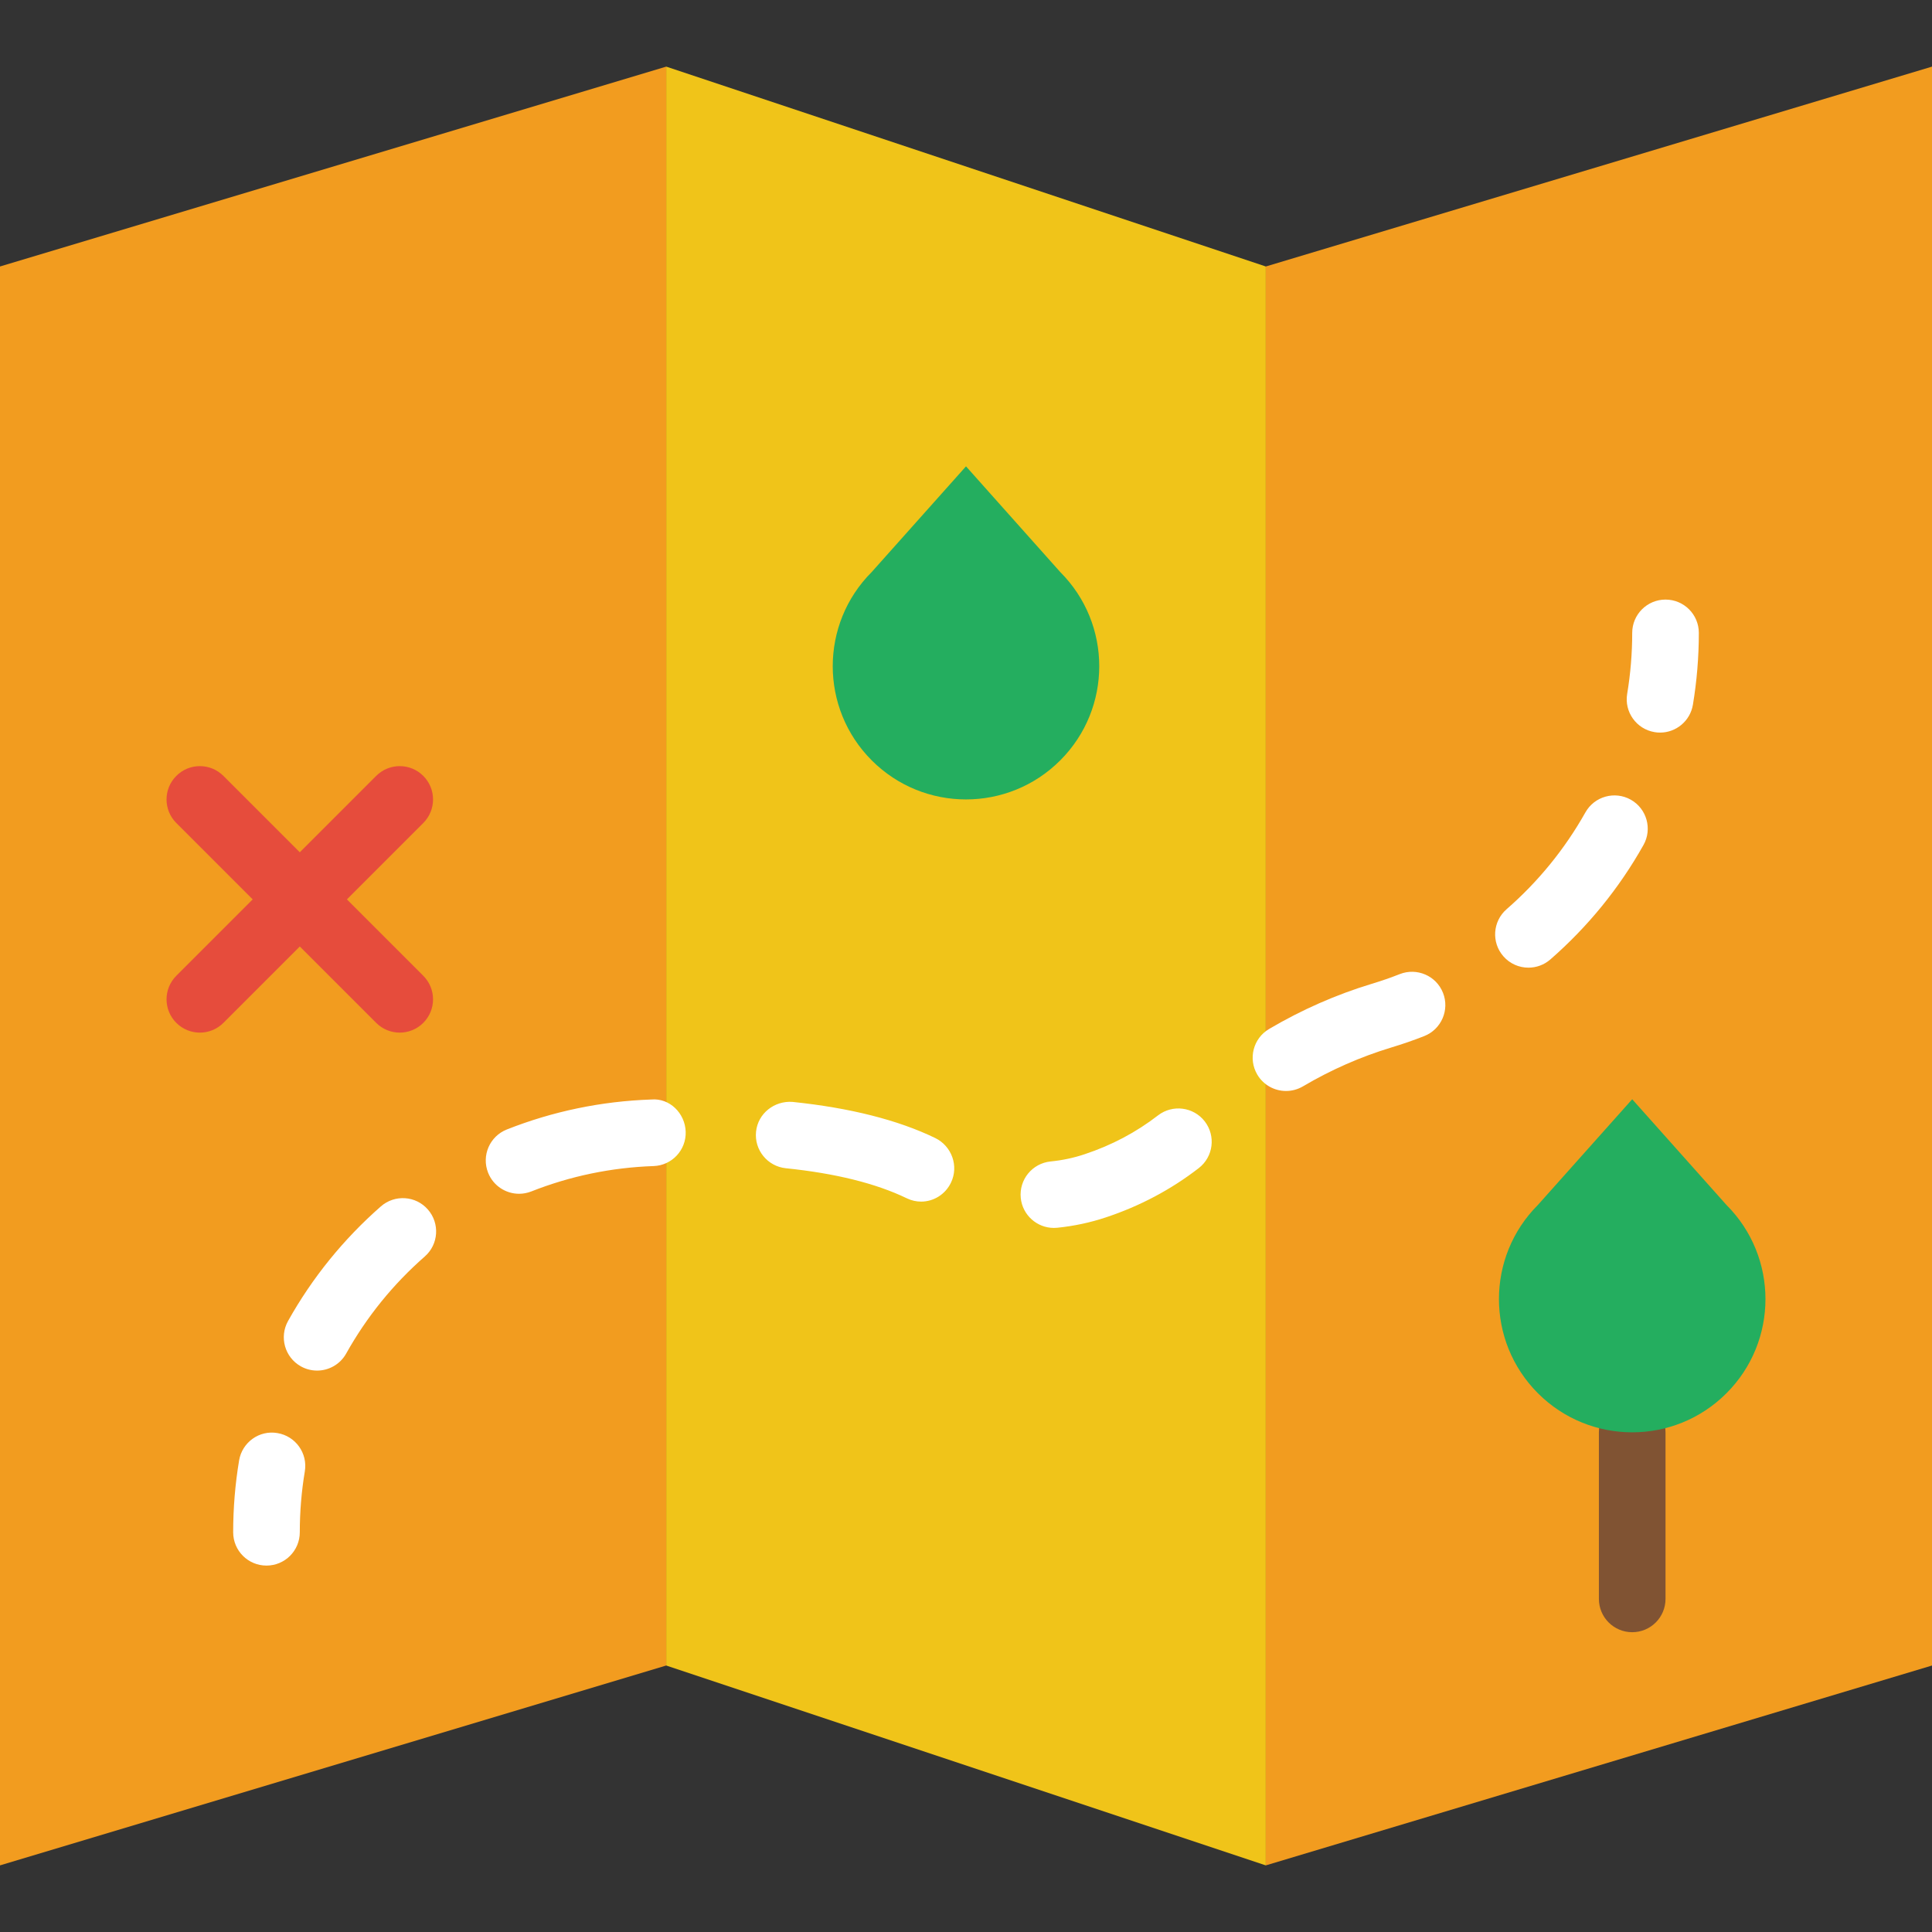 <?xml version="1.0" encoding="iso-8859-1"?>
<!-- Generator: Adobe Illustrator 19.0.0, SVG Export Plug-In . SVG Version: 6.00 Build 0)  -->
<svg version="1.1" id="Capa_1" xmlns="http://www.w3.org/2000/svg" xmlns:xlink="http://www.w3.org/1999/xlink" x="0px" y="0px"
	 viewBox="0 0 512 512" style="enable-background:new 0 0 512 512;" xml:space="preserve">
<rect x="0" y="0" width="512" height="512" fill="#333333" stroke="none"/>
<polygon style="fill:#F0C419;" points="176.552,441.379 335.448,494.345 335.448,70.621 176.552,17.655 "/>
<g>
	<polygon style="fill:#F29C1F;" points="176.552,441.379 0,494.345 0,70.621 176.552,17.655 	"/>
	<polygon style="fill:#F29C1F;" points="512,441.379 335.448,494.345 335.448,70.621 512,17.655 	"/>
</g>
<g>
	<path style="fill:#FFFFFF;" d="M70.621,414.897c-4.873,0-8.828-3.946-8.828-8.828c0-6.4,0.53-12.8,1.571-19.041
		c0.803-4.802,5.35-8.086,10.161-7.247c4.811,0.803,8.06,5.35,7.256,10.161c-0.883,5.279-1.333,10.708-1.333,16.128
		C79.448,410.951,75.494,414.897,70.621,414.897z"/>
	<path style="fill:#FFFFFF;" d="M84.03,363.22c-1.457,0-2.94-0.362-4.299-1.121c-4.255-2.383-5.773-7.759-3.399-12.014
		c6.418-11.476,14.698-21.689,24.602-30.376c3.672-3.213,9.251-2.851,12.456,0.821c3.213,3.663,2.851,9.242-0.821,12.456
		c-8.395,7.353-15.404,16.004-20.833,25.724C90.121,361.596,87.119,363.22,84.03,363.22z M279.287,325.411
		c-4.476,0-8.316-3.399-8.775-7.945c-0.486-4.846,3.046-9.172,7.901-9.666c3.116-0.309,6.153-0.953,9.039-1.924
		c7.115-2.357,13.647-5.809,19.43-10.284c3.858-2.975,9.401-2.269,12.385,1.58c2.984,3.866,2.278,9.401-1.58,12.385
		c-7.362,5.703-15.669,10.099-24.664,13.074c-4.105,1.368-8.422,2.286-12.835,2.737
		C279.879,325.394,279.578,325.411,279.287,325.411z M244.109,318.438c-1.262,0-2.542-0.274-3.769-0.865
		c-8.201-3.964-18.944-6.629-32.106-7.98c-4.846-0.512-8.377-4.846-7.874-9.693c0.503-4.855,4.882-8.245,9.684-7.883
		c15.219,1.58,27.93,4.793,37.791,9.569c4.387,2.127,6.303,7.433,4.184,11.82C250.5,316.575,247.375,318.438,244.109,318.438z
		 M137.56,316.363c-3.513,0-6.841-2.11-8.21-5.588c-1.792-4.537,0.433-9.657,4.961-11.449c12.191-4.82,25.07-7.495,38.276-7.945
		c4.873-0.441,8.96,3.637,9.128,8.519c0.168,4.873-3.646,8.96-8.519,9.119c-11.193,0.388-22.095,2.657-32.397,6.727
		C139.732,316.16,138.637,316.363,137.56,316.363z M340.807,289.121c-3.019,0-5.967-1.554-7.609-4.334
		c-2.481-4.202-1.086-9.613,3.116-12.094c8.625-5.085,17.788-9.119,27.242-11.979c2.516-0.759,4.988-1.615,7.406-2.569
		c4.529-1.774,9.657,0.433,11.449,4.97c1.792,4.537-0.441,9.666-4.97,11.458c-2.869,1.13-5.791,2.136-8.775,3.037
		c-8.095,2.454-15.969,5.914-23.375,10.293C343.879,288.724,342.334,289.121,340.807,289.121z M405.054,256.441
		c-2.463,0-4.917-1.024-6.656-3.028c-3.204-3.681-2.816-9.251,0.856-12.456c8.413-7.327,15.439-15.969,20.895-25.662
		c2.383-4.246,7.768-5.756,12.023-3.372c4.246,2.392,5.756,7.777,3.363,12.023c-6.444,11.467-14.751,21.663-24.682,30.323
		C409.176,255.726,407.111,256.441,405.054,256.441z"/>
	<path style="fill:#FFFFFF;" d="M439.94,194.145c-0.486,0-0.971-0.035-1.465-0.124c-4.811-0.803-8.06-5.35-7.256-10.152
		c0.883-5.297,1.333-10.726,1.333-16.146c0-4.882,3.955-8.828,8.828-8.828s8.828,3.946,8.828,8.828c0,6.391-0.53,12.8-1.571,19.041
		C447.912,191.082,444.178,194.145,439.94,194.145z"/>
</g>
<path style="fill:#805333;" d="M432.552,432.552c-4.873,0-8.828-3.946-8.828-8.828v-44.138c0-4.882,3.955-8.828,8.828-8.828
	s8.828,3.946,8.828,8.828v44.138C441.379,428.606,437.425,432.552,432.552,432.552z"/>
<path style="fill:#24AE5F;" d="M280.964,201.516L280.964,201.516c-13.789,13.789-36.149,13.789-49.938,0l0,0
	c-13.789-13.789-13.789-36.149,0-49.938L256,123.586l24.964,28.001C294.762,165.376,294.762,187.727,280.964,201.516z"/>
<g>
	<path style="fill:#E64C3C;" d="M52.966,273.655c-2.26,0-4.52-0.865-6.241-2.586c-3.452-3.452-3.452-9.031,0-12.482l52.966-52.966
		c3.443-3.452,9.039-3.452,12.482,0c3.452,3.452,3.452,9.031,0,12.482l-52.966,52.966C57.485,272.79,55.225,273.655,52.966,273.655z
		"/>
	<path style="fill:#E64C3C;" d="M105.931,273.655c-2.26,0-4.52-0.865-6.241-2.586l-52.966-52.966c-3.452-3.452-3.452-9.031,0-12.482
		c3.443-3.452,9.039-3.452,12.482,0l52.966,52.966c3.452,3.452,3.452,9.031,0,12.482
		C110.451,272.79,108.191,273.655,105.931,273.655z"/>
</g>
<path style="fill:#24AE5F;" d="M457.516,369.24L457.516,369.24c-13.789,13.789-36.149,13.789-49.938,0l0,0
	c-13.789-13.789-13.789-36.149,0-49.938l24.973-27.992l24.964,28.001C471.314,333.1,471.314,355.452,457.516,369.24z"/>
<g>
</g>
<g>
</g>
<g>
</g>
<g>
</g>
<g>
</g>
<g>
</g>
<g>
</g>
<g>
</g>
<g>
</g>
<g>
</g>
<g>
</g>
<g>
</g>
<g>
</g>
<g>
</g>
<g>
</g>
</svg>
